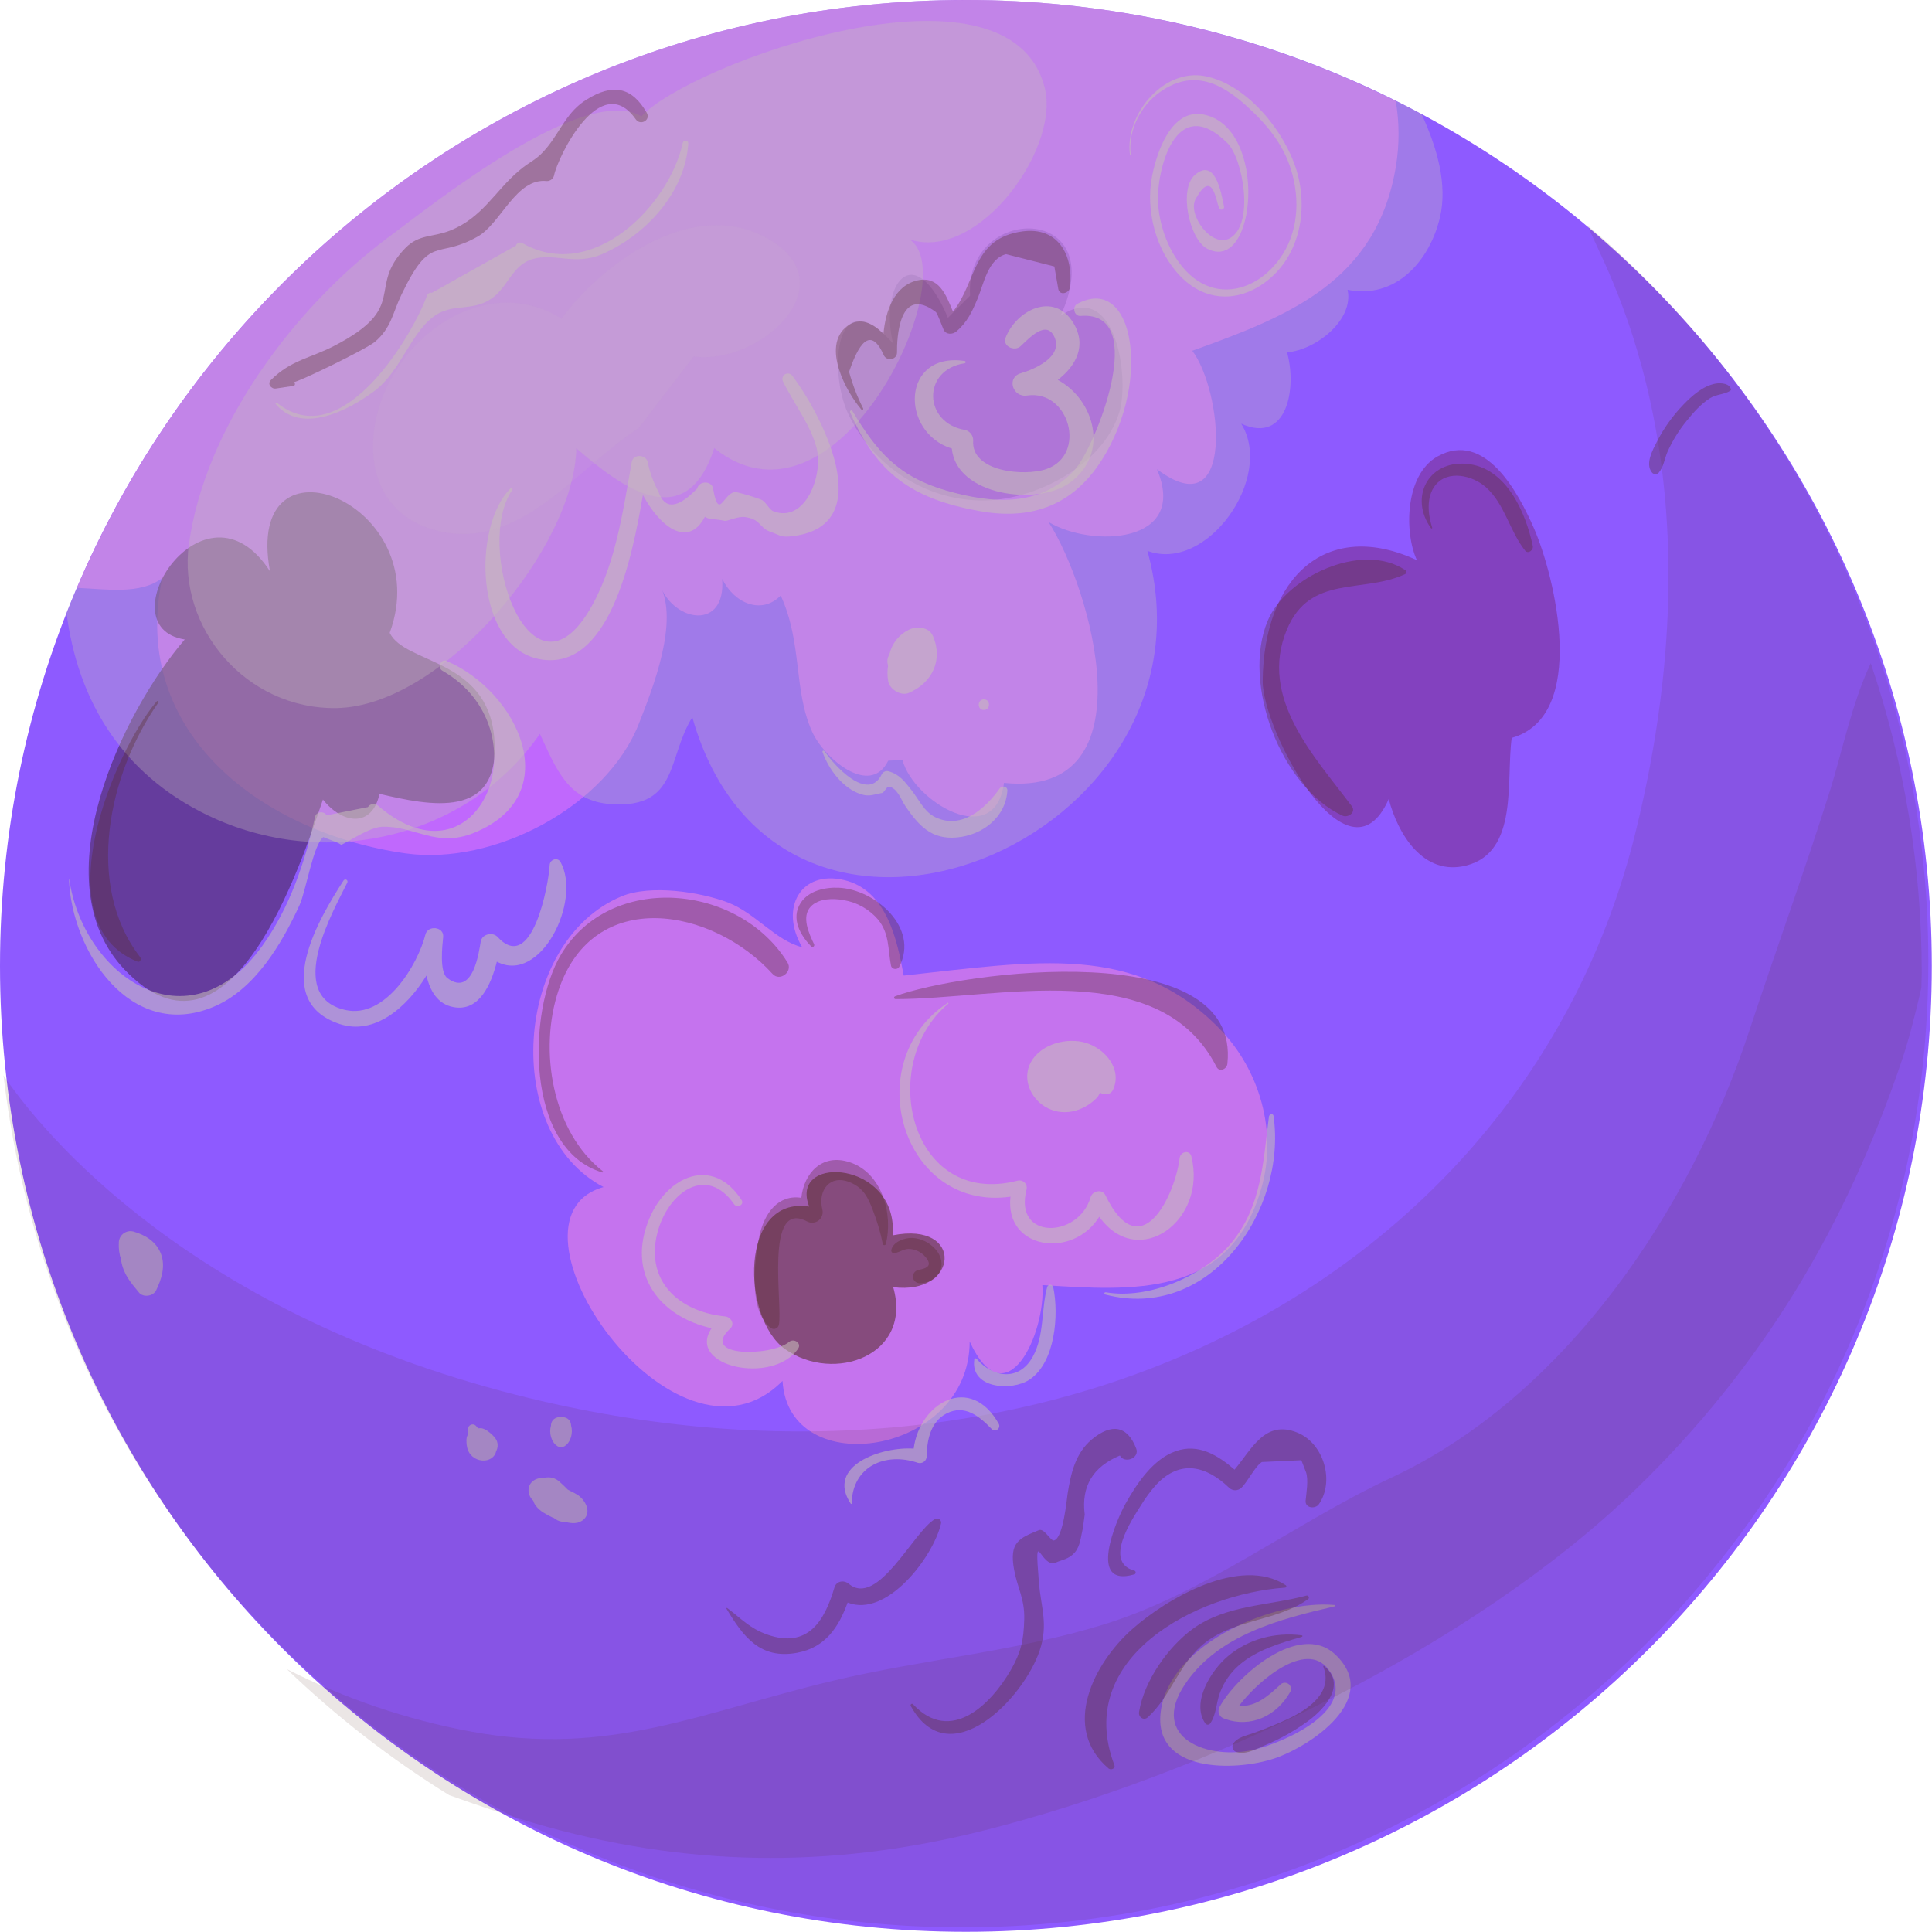 <svg width="941" height="941" viewBox="0 0 941 941" fill="none" xmlns="http://www.w3.org/2000/svg">
<path d="M470.45 940.9C730.272 940.9 940.9 730.272 940.9 470.45C940.9 210.628 730.272 0 470.45 0C210.628 0 0 210.628 0 470.45C0 730.272 210.628 940.9 470.45 940.9Z" fill="#8E5AFF"/>
<path opacity="0.49" d="M37.43 286.31C51.71 286.93 68.43 289.71 79.01 281.54C62.9 357.71 128.9 405.92 197.42 415.63C240.67 421.78 295.42 392.63 311.18 352.43C318.18 334.67 330.7 302.76 321.44 285.08C328.51 303.34 353.69 307 351.73 281.91C357.52 293.78 370.84 299.63 380.26 290.05C390.94 313.46 386.36 335.88 395.53 356.33C401.37 369.33 423.75 388.4 432.6 370.54C432.32 370.54 440.17 369.94 439.6 370.36C445.23 390.58 484.66 414.28 489 381.31C561.2 388.74 531.05 285.66 510.7 254.24C531.54 266.79 579.03 265.11 563.49 228.53C602.16 257.63 595.24 189.94 580.7 170.84C627.83 153.93 670.7 137.03 679.92 80.84C681.633 70.363 681.599 59.675 679.82 49.21C614.792 16.786 543.112 -0.062 470.45 -7.55782e-05C275.98 -7.55782e-05 109.09 118.01 37.43 286.31Z" fill="#F577FC"/>
<path opacity="0.49" d="M440.16 475.16C436.96 457.79 431.87 433.57 411.16 428.65C390.27 423.7 379.42 442.02 390.7 461.35C377.7 458.13 367.99 444.71 354.54 439.57C341.09 434.43 316.84 430.71 302.74 436.57C250.04 458.57 244.25 552.18 293.97 578.17C238.34 593.68 328.82 725.44 381.14 672.59C384.06 722.31 472.35 708.59 472.28 653.39C490.14 692.02 509.46 648.95 507.68 625.92C551.82 628.62 599.06 632.4 614.4 578.6C622.24 551.15 613.55 521.16 594.13 501.18C553.02 458.93 504.57 468.23 440.16 475.16Z" fill="#FF8DDC"/>
<path opacity="0.56" d="M189.799 308.25C212.999 245.06 118.369 206.97 131.499 278.25C99.499 228.96 50.799 305.44 89.979 311.45C59.749 346.69 19.699 429.12 60.589 472.18C112.399 526.68 146.589 420.65 157.289 389.43C167.109 401.76 181.369 402.93 184.829 386.67C208.829 392.22 244.279 400.07 240.719 359.25C237.359 320.63 197.329 323.56 189.799 308.25Z" fill="#462451"/>
<path opacity="0.56" d="M434.78 596.3C432.28 565 384.53 563.18 394.13 587.68C359.84 582.38 361.26 642.1 382.28 657.03C406.17 674.03 444.58 660.1 435.04 626.93C467.04 631.08 469.89 594.62 434.78 601.69V596.3Z" fill="#542B24"/>
<path opacity="0.56" d="M736.299 359.4C773.779 348.8 757.409 280.77 747.089 257.22C739.579 240.1 723.349 209.42 700.179 222.31C684.179 231.24 683.929 259.57 690.119 272.84C646.329 252.51 615.499 280.73 615.009 331.63C614.769 355.42 656.579 434.38 676.399 389.16C680.699 405.86 693.079 426.91 714.149 421.57C739.819 415.06 733.439 380.02 736.299 359.4Z" fill="#7B2D8E"/>
<path opacity="0.56" d="M472.469 144.03C469.809 98.87 541.909 98.79 516.559 153.78C543.409 135.87 550.269 184.01 545.199 200.69C537.259 226.82 503.809 244.06 477.849 243.76C449.659 243.43 424.849 226.2 413.169 201.67C403.299 180.9 406.719 135.56 434.959 167.29C428.089 138.12 445.209 115.71 461.699 154.79L472.469 144.03Z" fill="#8E42D1"/>
<g style="mix-blend-mode:screen" opacity="0.57">
<path d="M385.92 183.07C385.54 182.515 384.963 182.125 384.307 181.978C383.651 181.831 382.963 181.938 382.382 182.278C381.802 182.617 381.371 183.165 381.178 183.809C380.985 184.453 381.043 185.147 381.34 185.75C386.44 196.27 394.81 206.89 397.72 218.2C401.1 231.32 392.34 254.92 376.72 249.03C374.45 248.18 373.04 244.11 370.51 243.27C366.748 241.869 362.905 240.701 359 239.77C352.59 238.36 350.31 255.03 347.3 237.88C346.62 233.98 340.4 234.15 339.59 237.88C330.05 247.807 323.74 248.307 320.66 239.38C318.217 234.871 316.468 230.02 315.47 224.99C314.54 221.31 308.42 220.99 307.7 224.99C303.32 249.3 299.6 276.99 286.39 298.28C257.72 344.52 230.65 265.94 249.56 238.54C249.94 238 249.12 237.4 248.67 237.85C229.85 256.55 231.29 315.49 263.13 321.11C296.53 327 307.83 272.41 313.13 241.06C321.37 256.59 335.18 267.24 343.35 251.66C345.11 253.1 347.77 252.6 353 253.66C354.44 253.95 359.3 251.29 363 251.85C370.84 253.01 369.64 257.03 375.21 259C380.39 260.82 380.16 261.88 386.33 261.1C429.16 255.7 398.89 200 385.92 183.07Z" fill="#C6BDBA"/>
</g>
<g style="mix-blend-mode:screen" opacity="0.57">
<path d="M273.008 419.88C271.588 417.31 267.848 418.61 267.718 421.31C267.268 430.57 259.258 474.79 242.338 456.36C239.978 453.79 234.818 454.91 234.158 458.52C233.368 462.87 230.598 485.99 217.858 476.35C213.918 473.35 215.468 460.35 215.858 456.35C216.348 451.35 208.398 450.44 207.208 455.18C203.478 469.97 187.648 496.34 168.208 491.92C138.128 485.08 163.028 442.61 169.128 429.92C169.267 429.681 169.306 429.397 169.236 429.13C169.165 428.862 168.992 428.634 168.753 428.495C168.514 428.356 168.23 428.317 167.963 428.387C167.696 428.458 167.467 428.631 167.328 428.87C155.568 447.01 131.428 487.32 165.328 498.71C182.458 504.45 198.238 490.57 207.728 475.13C209.398 482.55 213.148 489.13 220.928 490.53C233.518 492.85 239.238 479.32 241.988 468.39C263.308 479.63 283.428 438.73 273.008 419.88Z" fill="#C6BDBA"/>
</g>
<g style="mix-blend-mode:screen" opacity="0.57">
<path d="M515.201 185.04C524.001 178.27 529.611 168.24 522.621 157.04C513.141 141.88 495.091 151.04 489.811 164.4C488.101 168.71 494.171 171.33 497.081 168.63C501.081 164.91 509.681 155.38 513.591 164.21C517.871 173.86 503.731 179.9 497.211 181.79C490.071 183.86 493.211 193.69 500.211 192.65C520.851 189.6 529.571 221.45 509.741 228.43C499.151 232.17 472.741 229.94 474.001 214.43C473.996 213.293 473.619 212.188 472.927 211.286C472.236 210.383 471.268 209.731 470.171 209.43C449.751 206.2 448.851 180.02 469.931 176.92C470.048 176.884 470.15 176.812 470.222 176.714C470.295 176.616 470.334 176.497 470.334 176.375C470.334 176.253 470.295 176.134 470.222 176.036C470.15 175.938 470.048 175.866 469.931 175.83C439.011 171.19 438.191 210.53 463.611 218.49C465.701 241.4 505.371 246.63 521.101 235.1C540.701 220.83 532.901 194.5 515.201 185.04Z" fill="#C6BDBA"/>
</g>
<g style="mix-blend-mode:screen" opacity="0.57">
<path d="M529.201 508.01C519.931 505.01 506.871 508.44 502.041 517.42C497.861 525.2 501.681 534.5 508.851 538.93C517.341 544.18 527.501 541.51 534.191 534.74C534.866 533.99 535.393 533.118 535.741 532.17C537.911 533.46 540.951 533.34 542.151 530.68C546.601 520.88 538.541 511.03 529.201 508.01Z" fill="#C6BDBA"/>
</g>
<g style="mix-blend-mode:screen" opacity="0.57">
<path d="M241.852 701.51C240.752 699.33 237.052 696.16 234.782 695.68C234.155 695.594 233.519 695.594 232.892 695.68C232.512 695.23 232.132 694.78 231.722 694.37C231.413 694.075 231.026 693.876 230.606 693.797C230.187 693.719 229.754 693.764 229.36 693.927C228.965 694.09 228.627 694.365 228.386 694.717C228.145 695.069 228.011 695.483 228.002 695.91C228.002 696.91 227.872 697.91 227.812 698.83C227.395 699.643 227.182 700.546 227.192 701.46C227.192 704.6 227.692 707.34 230.192 709.46C232.692 711.58 236.772 712.14 239.512 710.12C240.637 709.328 241.412 708.131 241.672 706.78C242.101 705.973 242.34 705.079 242.372 704.166C242.403 703.252 242.225 702.344 241.852 701.51Z" fill="#C6BDBA"/>
</g>
<g style="mix-blend-mode:screen" opacity="0.57">
<path d="M278.149 694.36C278.099 691.36 275.719 690.03 273.249 690.21C270.779 690.03 268.399 691.41 268.359 694.36C267.299 697.86 268.479 702.45 271.479 704.36C272.015 704.675 272.626 704.84 273.249 704.84C273.871 704.84 274.482 704.675 275.019 704.36C278.019 702.45 279.209 697.86 278.149 694.36Z" fill="#C6BDBA"/>
</g>
<g style="mix-blend-mode:screen" opacity="0.57">
<path d="M282.619 729.09C280.859 727.5 278.559 726.7 276.529 725.52C275.189 724.2 273.869 722.87 272.449 721.63C271.501 720.771 270.36 720.152 269.123 719.824C267.886 719.497 266.589 719.472 265.339 719.75C264.103 719.698 262.868 719.864 261.689 720.24C257.149 721.7 256.169 726.73 259.049 730.24C259.259 730.49 259.509 730.69 259.729 730.92C259.991 731.835 260.422 732.693 260.999 733.45C263.239 736.29 265.999 737.51 269.089 739.11C269.289 739.21 269.479 739.21 269.679 739.29C270.259 739.75 270.882 740.152 271.539 740.49C272.77 741.067 274.121 741.341 275.479 741.29C278.639 742.16 282.019 742.29 284.479 739.89C287.789 736.63 285.549 731.76 282.619 729.09Z" fill="#C6BDBA"/>
</g>
<g style="mix-blend-mode:screen" opacity="0.57">
<path d="M580.262 563.22C579.412 559.81 574.922 560.95 574.562 564C572.482 581.45 555.772 618 538.392 582.12C536.862 578.95 532.072 580 531.182 583.12C525.322 603.27 493.562 604.12 499.982 579.39C500.134 578.79 500.128 578.161 499.964 577.564C499.8 576.967 499.484 576.423 499.046 575.985C498.609 575.548 498.065 575.231 497.468 575.067C496.871 574.903 496.242 574.897 495.642 575.05C443.292 588.54 426.832 518.05 461.882 488.85C462.102 488.66 461.812 488.29 461.572 488.45C417.702 517.45 439.572 590.28 492.162 582.86C489.232 608.63 522.612 613.38 535.402 592.63C554.222 619.04 588.112 594.63 580.262 563.22Z" fill="#C6BDBA"/>
</g>
<g style="mix-blend-mode:screen" opacity="0.57">
<path d="M384.362 653.57C375.712 660.73 340.442 661.18 355.662 647.09C358.062 644.87 355.992 641.45 353.212 641.18C329.752 638.83 313.382 622.9 320.702 598.63C326.112 580.71 344.142 567.24 357.582 586.57C359.092 588.75 362.652 586.74 361.182 584.47C347.122 562.83 324.972 572.78 316.282 593.47C304.942 620.47 321.282 641.3 346.592 646.93C334.072 665.55 376.352 674.76 388.702 656.93C390.632 654.16 386.622 651.69 384.362 653.57Z" fill="#C6BDBA"/>
</g>
<g style="mix-blend-mode:screen" opacity="0.57">
<path d="M650.199 805.71C632.819 789.55 602.039 816.51 593.979 831.48C593.697 831.985 593.532 832.547 593.497 833.124C593.462 833.701 593.556 834.279 593.774 834.815C593.992 835.35 594.328 835.83 594.756 836.219C595.184 836.607 595.694 836.895 596.249 837.06C609.179 841.9 621.919 835.69 628.479 823.94C628.791 823.318 628.877 822.607 628.722 821.928C628.567 821.25 628.182 820.647 627.631 820.221C627.08 819.796 626.399 819.575 625.704 819.597C625.008 819.618 624.342 819.881 623.819 820.34C617.609 826.17 611.559 831.46 603.489 830.84C612.839 818.45 636.089 798.84 646.879 812.92C662.359 833.11 624.399 848.92 611.179 852.1C588.859 857.58 559.369 846.82 577.179 820.3C593.439 796.1 623.699 788.5 650.179 782.36C650.549 782.28 650.429 781.77 650.099 781.74C621.049 778.98 570.039 800.13 565.409 833.23C561.149 863.61 601.719 862.88 620.769 856.44C638.409 850.5 673.259 827.16 650.199 805.71Z" fill="#C6BDBA"/>
</g>
<g style="mix-blend-mode:screen" opacity="0.57">
<path d="M78.44 610.83C76.23 604.83 70.85 601.51 64.95 599.83C64.12 599.615 63.253 599.591 62.413 599.76C61.573 599.929 60.782 600.286 60.1 600.805C59.419 601.324 58.864 601.991 58.477 602.756C58.091 603.521 57.883 604.363 57.87 605.22C57.713 608.071 58.103 610.926 59.02 613.63C59.01 613.793 59.01 613.957 59.02 614.12C60.25 620.79 63.53 624.51 67.7 629.56C69.8 632.1 74.61 631.36 76.03 628.49C78.7 623.02 80.64 616.76 78.44 610.83Z" fill="#C6BDBA"/>
</g>
<g style="mix-blend-mode:overlay" opacity="0.57">
<g style="mix-blend-mode:overlay" opacity="0.57">
<path d="M32.43 298.69C37.73 340 58.43 376.48 101.06 397.05C157.62 424.34 227.4 408.76 262.95 357.46C271.11 374.82 276.57 390.31 297.83 391.68C330.63 393.8 324.91 368.89 337.2 349.36C380.1 500.5 597.89 408.83 558.84 268.28C587.84 279.21 620.84 232.4 604.53 206.35C627.14 216.63 631.7 188.63 626.86 171.63C641.26 170.36 659.53 155.63 656.35 141.14C679.71 145.9 696.35 127.14 701.35 105.87C705.11 89.87 699.96 71.96 692.45 55.66C624.174 19.022 547.874 -0.102 470.39 -8.11426e-05C271.2 -8.11426e-05 101.06 123.85 32.43 298.69Z" fill="#C6BDBA"/>
</g>
</g>
<g style="mix-blend-mode:overlay" opacity="0.57">
<g style="mix-blend-mode:overlay" opacity="0.57">
<path d="M312.439 56.63C284.439 40.53 212.229 98.41 188.679 115.93C143.749 149.35 99.869 207.6 91.999 265.04C86.439 305.6 119.689 345.54 163.859 344.87C215.699 344.04 279.959 266.33 280.699 218.35C301.759 236.57 333.989 261.48 347.869 218.27C410.589 268.35 475.319 122.7 439.099 114.99C473.099 131.99 516.599 73.88 508.879 42.88C491.699 -26.12 334.909 31.68 312.439 56.63Z" fill="#C6BDBA"/>
</g>
</g>
<g opacity="0.34">
<path opacity="0.34" d="M468.769 938.74C728.589 938.74 939.219 728.11 939.219 468.29C939.219 324.69 874.799 196.21 773.379 109.91C779.239 126.96 841.289 224.43 796.529 405.7C742.699 623.76 506.989 747.56 244.699 677.63C83.119 634.53 15.069 543.63 1.699 523.75C29.149 757.41 227.699 938.74 468.769 938.74Z" fill="#542B24"/>
</g>
<g opacity="0.34">
<path opacity="0.34" d="M911.179 323.02C901.939 342.49 896.839 367.59 891.519 384.47C879.049 424.05 864.979 462.75 851.989 502.13C823.179 589.43 762.429 680.13 677.619 719.74C630.619 741.74 587.239 775.9 537.489 791.25C494.799 804.42 449.129 808.23 405.699 818.63C341.329 833.97 296.849 855.78 229.599 843.41C198.322 837.645 168.042 827.389 139.699 812.96C163.804 836.157 190.306 856.726 218.759 874.32C232.529 879.32 246.269 883.9 259.819 887.87C332.999 909.3 403.819 910.48 478.309 891.78C585.949 864.78 717.009 802.86 797.399 724.69C858.699 665.11 899.149 597.09 926.369 516.34C929.129 508.16 932.529 495.78 935.829 481.02C935.829 478.61 936.009 476.23 936.009 473.81C936.023 422.528 927.635 371.59 911.179 323.02V323.02Z" fill="#542B24"/>
</g>
<g style="mix-blend-mode:screen" opacity="0.31">
<g style="mix-blend-mode:screen" opacity="0.31">
<path d="M337.862 173.63C370.022 178 411.862 139.28 375.442 117.05C338.782 94.68 293.782 127.74 273.442 155.16C233.442 130.16 183.792 169.76 181.742 214.81C180.662 238.57 193.742 255.81 217.982 259.51C255.982 265.24 282.432 226.81 310.982 208.63L337.862 173.63Z" fill="#C6BDBA"/>
</g>
</g>
<g style="mix-blend-mode:multiply" opacity="0.33">
<path d="M383.571 468.79C359.841 430.34 297.261 424.58 273.181 465.05C256.901 492.4 255.551 559.75 293.361 571.05C293.641 571.14 293.921 570.72 293.671 570.52C268.961 551.26 262.221 511.41 272.081 482.2C289.171 431.53 347.031 442.14 376.331 474.4C379.851 478.25 386.311 473.23 383.571 468.79Z" fill="#542B24"/>
</g>
<g style="mix-blend-mode:multiply" opacity="0.33">
<path d="M408.551 432.38C401.871 432.08 393.801 433.8 389.941 439.83C385.171 447.3 389.691 455.44 395.121 460.97C395.851 461.72 396.921 460.78 396.511 459.9C394.061 454.79 390.221 446.57 394.841 441.61C398.701 437.48 405.841 437.48 410.991 438.42C417.501 439.528 423.415 442.886 427.701 447.91C433.261 454.76 432.411 462.27 433.981 470.36C434.331 472.21 437.171 472.52 437.981 470.89C447.931 451.76 426.091 433.17 408.551 432.38Z" fill="#542B24"/>
</g>
<g style="mix-blend-mode:multiply" opacity="0.33">
<path d="M435.939 485.26C435.786 485.313 435.656 485.418 435.571 485.556C435.487 485.694 435.453 485.857 435.475 486.018C435.498 486.178 435.575 486.326 435.694 486.436C435.814 486.546 435.967 486.611 436.129 486.62C485.629 486.71 564.819 465.13 592.509 519.62C593.909 522.39 597.509 520.72 597.799 518.19C604.699 455.2 468.099 473.23 435.939 485.26Z" fill="#542B24"/>
</g>
<g style="mix-blend-mode:multiply" opacity="0.33">
<path d="M684.371 279.63C684.55 279.532 684.7 279.387 684.804 279.211C684.909 279.035 684.964 278.834 684.964 278.63C684.964 278.425 684.909 278.225 684.804 278.049C684.7 277.873 684.55 277.728 684.371 277.63C663.371 263.63 626.371 280.89 617.421 302.41C604.691 332.92 623.911 383.41 653.851 397.26C656.511 398.49 660.641 395.67 658.421 392.69C640.421 368.6 612.811 340.01 626.831 306.53C638.111 279.63 663.701 289.24 684.371 279.63Z" fill="#542B24"/>
</g>
<g style="mix-blend-mode:multiply" opacity="0.33">
<path d="M714.178 225.9C695.548 224.38 686.288 242.37 696.988 257.26C697.178 257.53 697.678 257.38 697.568 257.01C695.488 250.58 694.568 242.06 699.068 236.37C705.148 228.66 717.238 231.56 723.648 237.23C732.938 245.46 735.228 258.58 742.768 268.12C744.288 270.05 746.978 267.9 746.558 265.91C743.058 249.33 733.498 227.48 714.178 225.9Z" fill="#542B24"/>
</g>
<g style="mix-blend-mode:multiply" opacity="0.33">
<path d="M498.098 112.68C473.418 115.97 475.818 137.25 464.158 151.8C460.768 143.63 457.338 134.22 446.828 136.58C435.548 139.12 431.278 151.58 430.298 162.58C425.298 157.58 418.858 154.03 412.548 158.9C399.928 168.63 412.278 191.15 419.618 199.54C420.018 200 420.618 199.42 420.408 198.93C417.527 193.236 415.228 187.266 413.548 181.11C419.488 163.483 425.178 160.89 430.618 173.33C432.338 176.11 436.948 175.07 436.898 171.63C436.808 165.13 437.768 138.41 455.768 151.95C456.638 152.6 459.248 159.95 459.628 160.67C460.848 163.1 463.978 162.98 465.778 161.46C471.148 156.95 473.528 151.68 476.188 145.33C479.128 138.33 481.188 126.15 489.988 123.79L513.528 129.79C514.195 133.416 514.831 137.053 515.438 140.7C516.028 144.2 520.798 142.89 521.138 139.93C522.918 124.36 515.418 110.38 498.098 112.68Z" fill="#542B24"/>
</g>
<g style="mix-blend-mode:multiply" opacity="0.33">
<path d="M77.16 342.15C77.49 341.69 76.74 341.15 76.37 341.54C55.11 366.54 20.75 450.03 66.95 468.36C68.35 468.91 68.95 467.04 68.24 466.14C41.14 431.14 52.82 376.71 77.16 342.15Z" fill="#542B24"/>
</g>
<g style="mix-blend-mode:multiply" opacity="0.33">
<path d="M315.011 54.94C307.701 42.17 298.301 40.63 285.701 48.49C276.201 54.38 273.231 63.37 266.701 71.49C261.251 78.3 258.771 77.98 252.561 83.32C240.901 93.32 234.871 106.09 219.161 112.32C210.751 115.66 204.061 113.98 197.411 120.84C178.471 140.37 199.511 149.45 162.851 168.42C150.791 174.66 142.011 175.2 131.961 185.07C130.021 186.98 132.091 189.58 134.381 189.24L142.991 187.95C143.911 187.82 143.871 186.3 142.991 186.13C144.641 186.45 178.271 170.13 182.611 166.49C190.611 159.71 191.161 152.63 195.491 143.6C209.961 113.42 212.391 126.74 232.721 115.19C244.001 108.78 251.391 86.51 266.371 88.19C267.154 88.192 267.916 87.936 268.539 87.463C269.162 86.99 269.613 86.324 269.821 85.57C271.671 76.3 292.521 33.75 309.611 58.05C311.871 61.4 317.071 58.52 315.011 54.94Z" fill="#542B24"/>
</g>
<g style="mix-blend-mode:multiply" opacity="0.33">
<path d="M631.97 697.8C616.13 691.27 609.71 705.8 601.31 715.8C593.16 708.8 583.76 702.9 572.66 706.8C561.56 710.7 553.74 722.51 548.16 732.45C543.57 740.62 529.69 773.32 552.16 766.89C552.426 766.89 552.68 766.785 552.867 766.597C553.055 766.409 553.16 766.155 553.16 765.89C553.16 765.625 553.055 765.37 552.867 765.183C552.68 764.995 552.426 764.89 552.16 764.89C537.68 760.59 551.16 740.35 555.72 733.17C557.908 729.536 560.443 726.123 563.29 722.98C574.82 710.8 587.44 713.85 598.66 724.64C599.46 725.409 600.526 725.839 601.635 725.839C602.745 725.839 603.811 725.409 604.61 724.64C607.67 721.78 611.29 714.11 614.61 712.09L633.84 711.21C634.61 713.21 635.39 715.21 636.16 717.21C637.33 720.9 636.31 726.91 635.92 730.86C635.55 734.58 640.64 735.16 642.39 732.61C650.09 721.44 644.84 703.11 631.97 697.8Z" fill="#542B24"/>
</g>
<g style="mix-blend-mode:multiply" opacity="0.33">
<path d="M413.969 566.11C400.259 561.52 391.499 571.62 390.299 583.41C379.299 581.68 372.059 590.53 369.629 603.07C367.359 614.77 364.509 638.87 375.629 646.94C375.963 647.133 376.337 647.246 376.722 647.272C377.106 647.298 377.492 647.236 377.849 647.091C378.206 646.945 378.525 646.72 378.781 646.432C379.038 646.144 379.225 645.801 379.329 645.43C381.419 636.15 372.059 583.8 393.069 594.91C393.947 595.387 394.944 595.6 395.94 595.521C396.936 595.443 397.888 595.077 398.68 594.468C399.472 593.859 400.07 593.034 400.402 592.091C400.734 591.149 400.785 590.131 400.549 589.16C398.149 579.75 404.349 571.72 414.139 575.92C420.469 578.64 422.719 583.05 425.139 589.47C427.242 594.802 428.865 600.31 429.989 605.93C430.035 606.088 430.131 606.227 430.263 606.326C430.394 606.425 430.554 606.479 430.719 606.479C430.884 606.479 431.044 606.425 431.176 606.326C431.307 606.227 431.403 606.088 431.449 605.93C435.119 591.47 429.699 571.35 413.969 566.11Z" fill="#542B24"/>
</g>
<g style="mix-blend-mode:multiply" opacity="0.33">
<path d="M455.361 608.15C452.532 605.109 448.662 603.245 444.521 602.93C440.871 602.76 434.971 604.71 434.141 608.77C434.086 608.987 434.089 609.215 434.148 609.431C434.207 609.647 434.321 609.845 434.479 610.004C434.637 610.163 434.834 610.278 435.05 610.339C435.265 610.399 435.493 610.403 435.711 610.35C438.571 609.84 440.381 607.96 443.521 608.35C445.94 608.61 448.205 609.665 449.961 611.35C450.961 612.35 452.751 614.35 452.331 615.96C451.841 617.83 448.551 618.21 447.031 618.64C446.487 618.786 445.99 619.072 445.592 619.471C445.193 619.869 444.907 620.366 444.761 620.91C444.611 621.477 444.611 622.073 444.761 622.64C444.965 623.316 445.378 623.91 445.94 624.337C446.502 624.765 447.185 625.004 447.891 625.02C457.751 624.93 462.101 615.36 455.361 608.15Z" fill="#542B24"/>
</g>
<g style="mix-blend-mode:multiply" opacity="0.33">
<path d="M636.44 777.11C618.02 782.11 597.08 781.66 581.06 793.29C568.77 802.2 557.21 818.83 554.78 833.87C554.37 836.35 557.08 838.24 559.1 836.38C570.57 825.84 574.25 809.9 587.1 799.98C602.1 788.42 622.1 789.61 637.2 778.84C637.352 778.699 637.457 778.514 637.499 778.31C637.541 778.107 637.519 777.895 637.435 777.705C637.352 777.514 637.211 777.355 637.033 777.248C636.854 777.142 636.647 777.094 636.44 777.11Z" fill="#542B24"/>
</g>
<g style="mix-blend-mode:multiply" opacity="0.33">
<path d="M634.001 796.49C621.101 794.89 608.081 798.21 598.001 806.73C590.001 813.47 580.061 829.12 587.001 839.33C587.132 839.543 587.316 839.719 587.535 839.841C587.754 839.963 588 840.027 588.251 840.027C588.501 840.027 588.747 839.963 588.966 839.841C589.185 839.719 589.369 839.543 589.501 839.33C592.501 834.92 592.311 829.55 594.131 824.62C596.084 819.284 599.38 814.541 603.701 810.85C612.201 803.58 623.591 800.26 634.121 797.23C634.206 797.201 634.278 797.143 634.325 797.066C634.371 796.989 634.389 796.898 634.374 796.809C634.36 796.721 634.314 796.64 634.246 796.581C634.177 796.523 634.091 796.491 634.001 796.49V796.49Z" fill="#542B24"/>
</g>
<g style="mix-blend-mode:multiply" opacity="0.33">
<path d="M644.939 811.49C644.769 811.35 644.419 811.49 644.519 811.74C649.519 824.53 636.859 832.8 626.689 837.53C621.449 839.96 615.979 842.15 610.549 844.1C607.299 845.27 602.549 846.1 600.639 849.31C600.272 849.946 600.17 850.701 600.358 851.411C600.545 852.121 601.006 852.729 601.639 853.1C606.169 855.2 612.129 851.73 616.289 849.98C623.702 846.883 630.724 842.922 637.209 838.18C645.559 832.04 655.839 820.38 644.939 811.49Z" fill="#542B24"/>
</g>
<g style="mix-blend-mode:multiply" opacity="0.33">
<path d="M626.238 772.09C604.008 757.57 568.088 778.73 551.458 793.48C532.758 810.06 516.638 841.48 539.908 861.33C541.068 862.33 543.418 861.41 542.758 859.68C522.958 807.44 582.388 776.34 625.918 773.27C626.055 773.265 626.186 773.217 626.293 773.132C626.4 773.047 626.477 772.93 626.513 772.798C626.549 772.666 626.541 772.526 626.492 772.399C626.442 772.271 626.354 772.163 626.238 772.09V772.09Z" fill="#542B24"/>
</g>
<g style="mix-blend-mode:multiply" opacity="0.33">
<path d="M455.3 739.93C444.78 746.15 427.54 783.12 413.4 771.41C410.99 769.41 407.32 770.03 406.4 773.27C401.68 789.27 393.64 803.17 373.61 796.1C365.14 793.1 361.08 788.38 354.18 783.19C353.97 783.03 353.72 783.33 353.84 783.53C362.02 797.19 370.25 808.29 388.19 805.01C402.02 802.48 408.54 792.45 412.85 780.53C431.78 788.13 454.43 758.53 458.3 742.21C458.425 741.817 458.425 741.394 458.3 741.001C458.176 740.607 457.933 740.262 457.604 740.012C457.275 739.762 456.877 739.62 456.465 739.606C456.052 739.591 455.645 739.704 455.3 739.93Z" fill="#542B24"/>
</g>
<g style="mix-blend-mode:multiply" opacity="0.33">
<path d="M553.392 705.52C549.122 694.34 541.392 693.11 531.792 701.08C523.742 707.8 521.552 717.7 519.982 727.59C519.542 730.38 517.902 749.08 513.382 750.28C511.732 750.71 508.612 744.17 505.992 745.28C496.352 749.21 491.482 751.15 493.912 764.48C495.572 773.64 499.122 778.58 498.862 788.76C498.602 798.94 497.262 804.76 492.382 813.29C482.782 830.06 463.052 849.78 444.692 830.07C444.142 829.48 443.232 830.23 443.602 830.91C462.162 864.74 498.452 827.57 506.382 803.91C510.692 791.03 507.032 783.21 505.992 770.56C503.622 741.56 506.852 764.32 514.272 761.04C517.402 759.65 520.602 759.42 523.482 756.14C526.192 753.04 526.482 748.14 527.402 744.37C527.722 742.14 528.022 739.91 528.322 737.68C526.555 724 532.262 714.417 545.442 708.93C547.752 713.09 555.192 710.21 553.392 705.52Z" fill="#542B24"/>
</g>
<g style="mix-blend-mode:multiply" opacity="0.33">
<path d="M835.558 186.84C829.558 187.92 823.988 192.84 819.938 197.06C814.81 202.371 810.485 208.401 807.098 214.96C805.098 218.9 801.248 225.71 804.438 229.91C804.608 230.189 804.838 230.425 805.111 230.603C805.385 230.781 805.694 230.895 806.018 230.938C806.341 230.98 806.67 230.949 806.98 230.847C807.29 230.746 807.573 230.576 807.808 230.35C810.258 227.62 810.718 223.44 812.138 220.14C814.583 214.684 817.74 209.576 821.528 204.95C824.738 200.95 828.528 196.69 832.858 193.95C835.858 192.02 840.248 192.12 842.858 190.21C842.924 190.171 842.979 190.115 843.018 190.049C843.056 189.982 843.077 189.907 843.078 189.83C842.698 186.63 837.948 186.41 835.558 186.84Z" fill="#542B24"/>
</g>
<g style="mix-blend-mode:screen" opacity="0.57">
<path d="M549.93 164.63C547.42 150.77 538.93 140.35 524.72 147.99C522.06 149.43 523.16 154.13 526.31 153.87C560.43 151.09 533.2 218.36 523.31 229.02C506.25 247.32 482.9 245.22 460.94 238.94C437.64 232.27 427.07 220 415.17 200.2C414.74 199.49 413.77 200.11 414.08 200.84C427.08 230.79 444.25 243.01 477.17 248.94C501.17 253.25 520.87 246.94 535.04 226.47C546.64 209.73 553.7 185.17 549.93 164.63Z" fill="#C6BDBA"/>
</g>
<g style="mix-blend-mode:screen" opacity="0.57">
<path d="M217.408 321.9C214.668 320.76 212.928 325.21 215.408 326.63C265.628 355.44 233.678 434.98 184.188 392.46C183.837 392.129 183.417 391.881 182.958 391.733C182.499 391.584 182.013 391.54 181.534 391.602C181.056 391.664 180.598 391.831 180.192 392.092C179.786 392.353 179.443 392.701 179.188 393.11L159.118 397.11C157.798 394.94 154.058 395.16 153.458 397.85C148.588 419.85 141.138 441.95 127.948 460.42C91.698 511.17 40.498 475.41 33.698 428.03C33.698 427.96 33.578 427.97 33.578 428.03C34.808 463.28 63.428 507.3 103.888 490.43C124.168 481.98 137.218 459.72 145.888 440.86C148.948 434.24 152.668 410.98 157.548 407.68C157.238 407.89 167.208 411.05 165.938 411.68C171.738 408.76 180.428 402.85 186.218 402.68C201.918 402.2 212.568 413.12 230.788 405.68C276.598 387.06 251.768 336.31 217.408 321.9Z" fill="#C6BDBA"/>
</g>
<g style="mix-blend-mode:screen" opacity="0.57">
<path d="M512.972 626.86C512.877 626.545 512.683 626.269 512.419 626.073C512.155 625.877 511.835 625.771 511.507 625.771C511.178 625.771 510.858 625.877 510.594 626.073C510.33 626.269 510.136 626.545 510.042 626.86C507.042 638.01 508.762 650.46 502.992 660.86C496.292 672.96 483.522 671.01 475.612 661.78C475.532 661.703 475.435 661.648 475.328 661.62C475.221 661.592 475.109 661.592 475.002 661.621C474.896 661.649 474.798 661.704 474.719 661.781C474.64 661.858 474.582 661.954 474.552 662.06C472.432 676.44 492.882 677.72 501.502 671.92C514.022 663.53 515.812 640.22 512.972 626.86Z" fill="#C6BDBA"/>
</g>
<g style="mix-blend-mode:screen" opacity="0.57">
<path d="M486.439 693.48C472.679 668.9 447.879 683.2 445.019 705.57C429.629 704.48 402.019 713.82 414.369 732.38C414.396 732.43 414.439 732.469 414.491 732.492C414.544 732.514 414.602 732.518 414.656 732.503C414.711 732.488 414.759 732.454 414.792 732.408C414.825 732.362 414.842 732.307 414.839 732.25C415.059 714.4 431.049 707 447.149 712.51C447.642 712.641 448.159 712.658 448.659 712.559C449.16 712.46 449.631 712.248 450.037 711.939C450.443 711.631 450.773 711.233 451.002 710.778C451.232 710.322 451.354 709.82 451.359 709.31C451.449 701.41 453.269 692.48 460.919 688.5C469.829 683.87 476.919 689.7 483.069 696.08C484.779 697.85 487.619 695.63 486.439 693.48Z" fill="#C6BDBA"/>
</g>
<g style="mix-blend-mode:screen" opacity="0.57">
<path d="M620.28 543.5C620.08 542.12 618.2 542.67 618.05 543.81C615.19 565.73 614.65 587.09 599.93 605.12C586.84 621.12 559.88 633.12 538.58 629.41C537.87 629.28 537.58 630.31 538.28 630.5C589.52 643.88 626.89 589.27 620.28 543.5Z" fill="#C6BDBA"/>
</g>
<g style="mix-blend-mode:screen" opacity="0.57">
<path d="M332.549 69.63C325.779 100.26 288.549 137.98 254.369 118.39C254.086 118.233 253.772 118.141 253.45 118.121C253.127 118.102 252.804 118.155 252.504 118.277C252.205 118.399 251.937 118.586 251.719 118.826C251.502 119.065 251.341 119.35 251.249 119.66L210.339 142.63C209.845 142.511 209.324 142.584 208.882 142.834C208.44 143.085 208.11 143.495 207.959 143.98C201.709 161.66 167.039 222.1 134.959 196.24C134.875 196.158 134.763 196.112 134.645 196.113C134.528 196.114 134.416 196.161 134.334 196.245C134.252 196.329 134.206 196.441 134.207 196.559C134.208 196.676 134.255 196.788 134.339 196.87C146.909 211.68 169.599 200.02 182.459 190.37C195.809 180.37 200.549 160.13 213.279 152.83C221.419 148.16 229.629 151.32 238.349 146.1C247.299 140.75 248.979 129.29 259.349 126.19C269.879 123.04 280.059 129.44 293.059 123.86C314.449 114.67 333.689 93.75 335.219 70.02C335.271 69.666 335.18 69.306 334.966 69.019C334.752 68.732 334.433 68.542 334.079 68.49C333.725 68.438 333.365 68.529 333.078 68.743C332.791 68.957 332.601 69.276 332.549 69.63V69.63Z" fill="#C6BDBA"/>
</g>
<g style="mix-blend-mode:screen" opacity="0.57">
<path d="M486.93 383.98C480.16 393.52 468.53 404.33 455.45 397.98C450.18 395.41 447.45 389.27 444.01 384.92C440.57 380.57 438.15 377.17 432.78 375.66C432.172 375.497 431.528 375.537 430.945 375.773C430.362 376.01 429.872 376.43 429.55 376.97C422.77 391.25 405.83 372.31 401.62 365.87C401.28 365.36 400.36 365.67 400.62 366.31C403.62 374.7 410.54 384.07 419.44 386.87C423.63 388.19 425.62 386.87 429.56 386.25C430.61 386.1 431.92 383.12 432.73 383.18C437.04 383.46 439.03 389.85 441 392.69C447.49 402.07 453.57 409.01 466 407.91C478.65 406.78 489.94 397.91 490.65 385C490.7 382.87 487.96 382.53 486.93 383.98Z" fill="#C6BDBA"/>
</g>
<g style="mix-blend-mode:screen" opacity="0.57">
<path d="M454.39 309.74C452.46 305.31 446.45 304.85 442.73 306.68C440.372 307.817 438.298 309.467 436.66 311.508C435.021 313.55 433.86 315.932 433.26 318.48C433.03 319.01 432.74 319.48 432.54 320.06C432.075 321.353 432.075 322.767 432.54 324.06C432.138 326.646 432.162 329.281 432.61 331.86C433.38 335.78 438.75 339.12 442.61 337.51C454.03 332.63 459.48 321.42 454.39 309.74Z" fill="#C6BDBA"/>
</g>
<g style="mix-blend-mode:screen" opacity="0.57">
<path d="M479.201 340.63C475.871 340.63 475.871 345.8 479.201 345.8C482.531 345.8 482.531 340.63 479.201 340.63Z" fill="#C6BDBA"/>
</g>
<g style="mix-blend-mode:screen" opacity="0.57">
<path d="M632.509 86.75C627.899 66.46 608.509 41.36 587.099 37.11C566.549 33.02 547.759 56.04 550.349 75.38C550.349 75.61 550.759 75.62 550.729 75.38C549.329 63.38 555.639 51.14 565.619 44.38C581.519 33.62 595.029 40.7 607.009 51.48C616.769 60.27 625.009 70.11 628.869 82.83C633.349 97.44 632.319 113.76 623.089 126.32C611.559 142 592.029 146.86 577.889 132.2C569.449 123.46 564.589 110.28 563.999 98.29C563.299 84.17 572.149 44.29 597.829 69.69C605.399 77.17 611.159 109.4 598.949 116.07C590.089 120.92 578.159 104.4 582.379 96.85C590.459 82.37 592.089 96.92 593.739 101.29C593.85 101.588 594.068 101.833 594.35 101.978C594.633 102.123 594.96 102.157 595.266 102.073C595.572 101.989 595.836 101.793 596.005 101.524C596.174 101.255 596.236 100.932 596.179 100.62C594.829 93.87 591.879 76.52 581.939 85.24C574.039 92.17 579.249 116.58 587.939 121.11C612.169 133.79 617.789 61.72 586.089 55.76C570.509 52.83 563.489 73.94 561.159 85.63C557.799 102.5 563.009 122.49 575.229 134.87C586.529 146.32 601.709 147.43 614.899 138.42C631.699 126.95 636.839 105.82 632.509 86.75Z" fill="#C6BDBA"/>
</g>
</svg>

